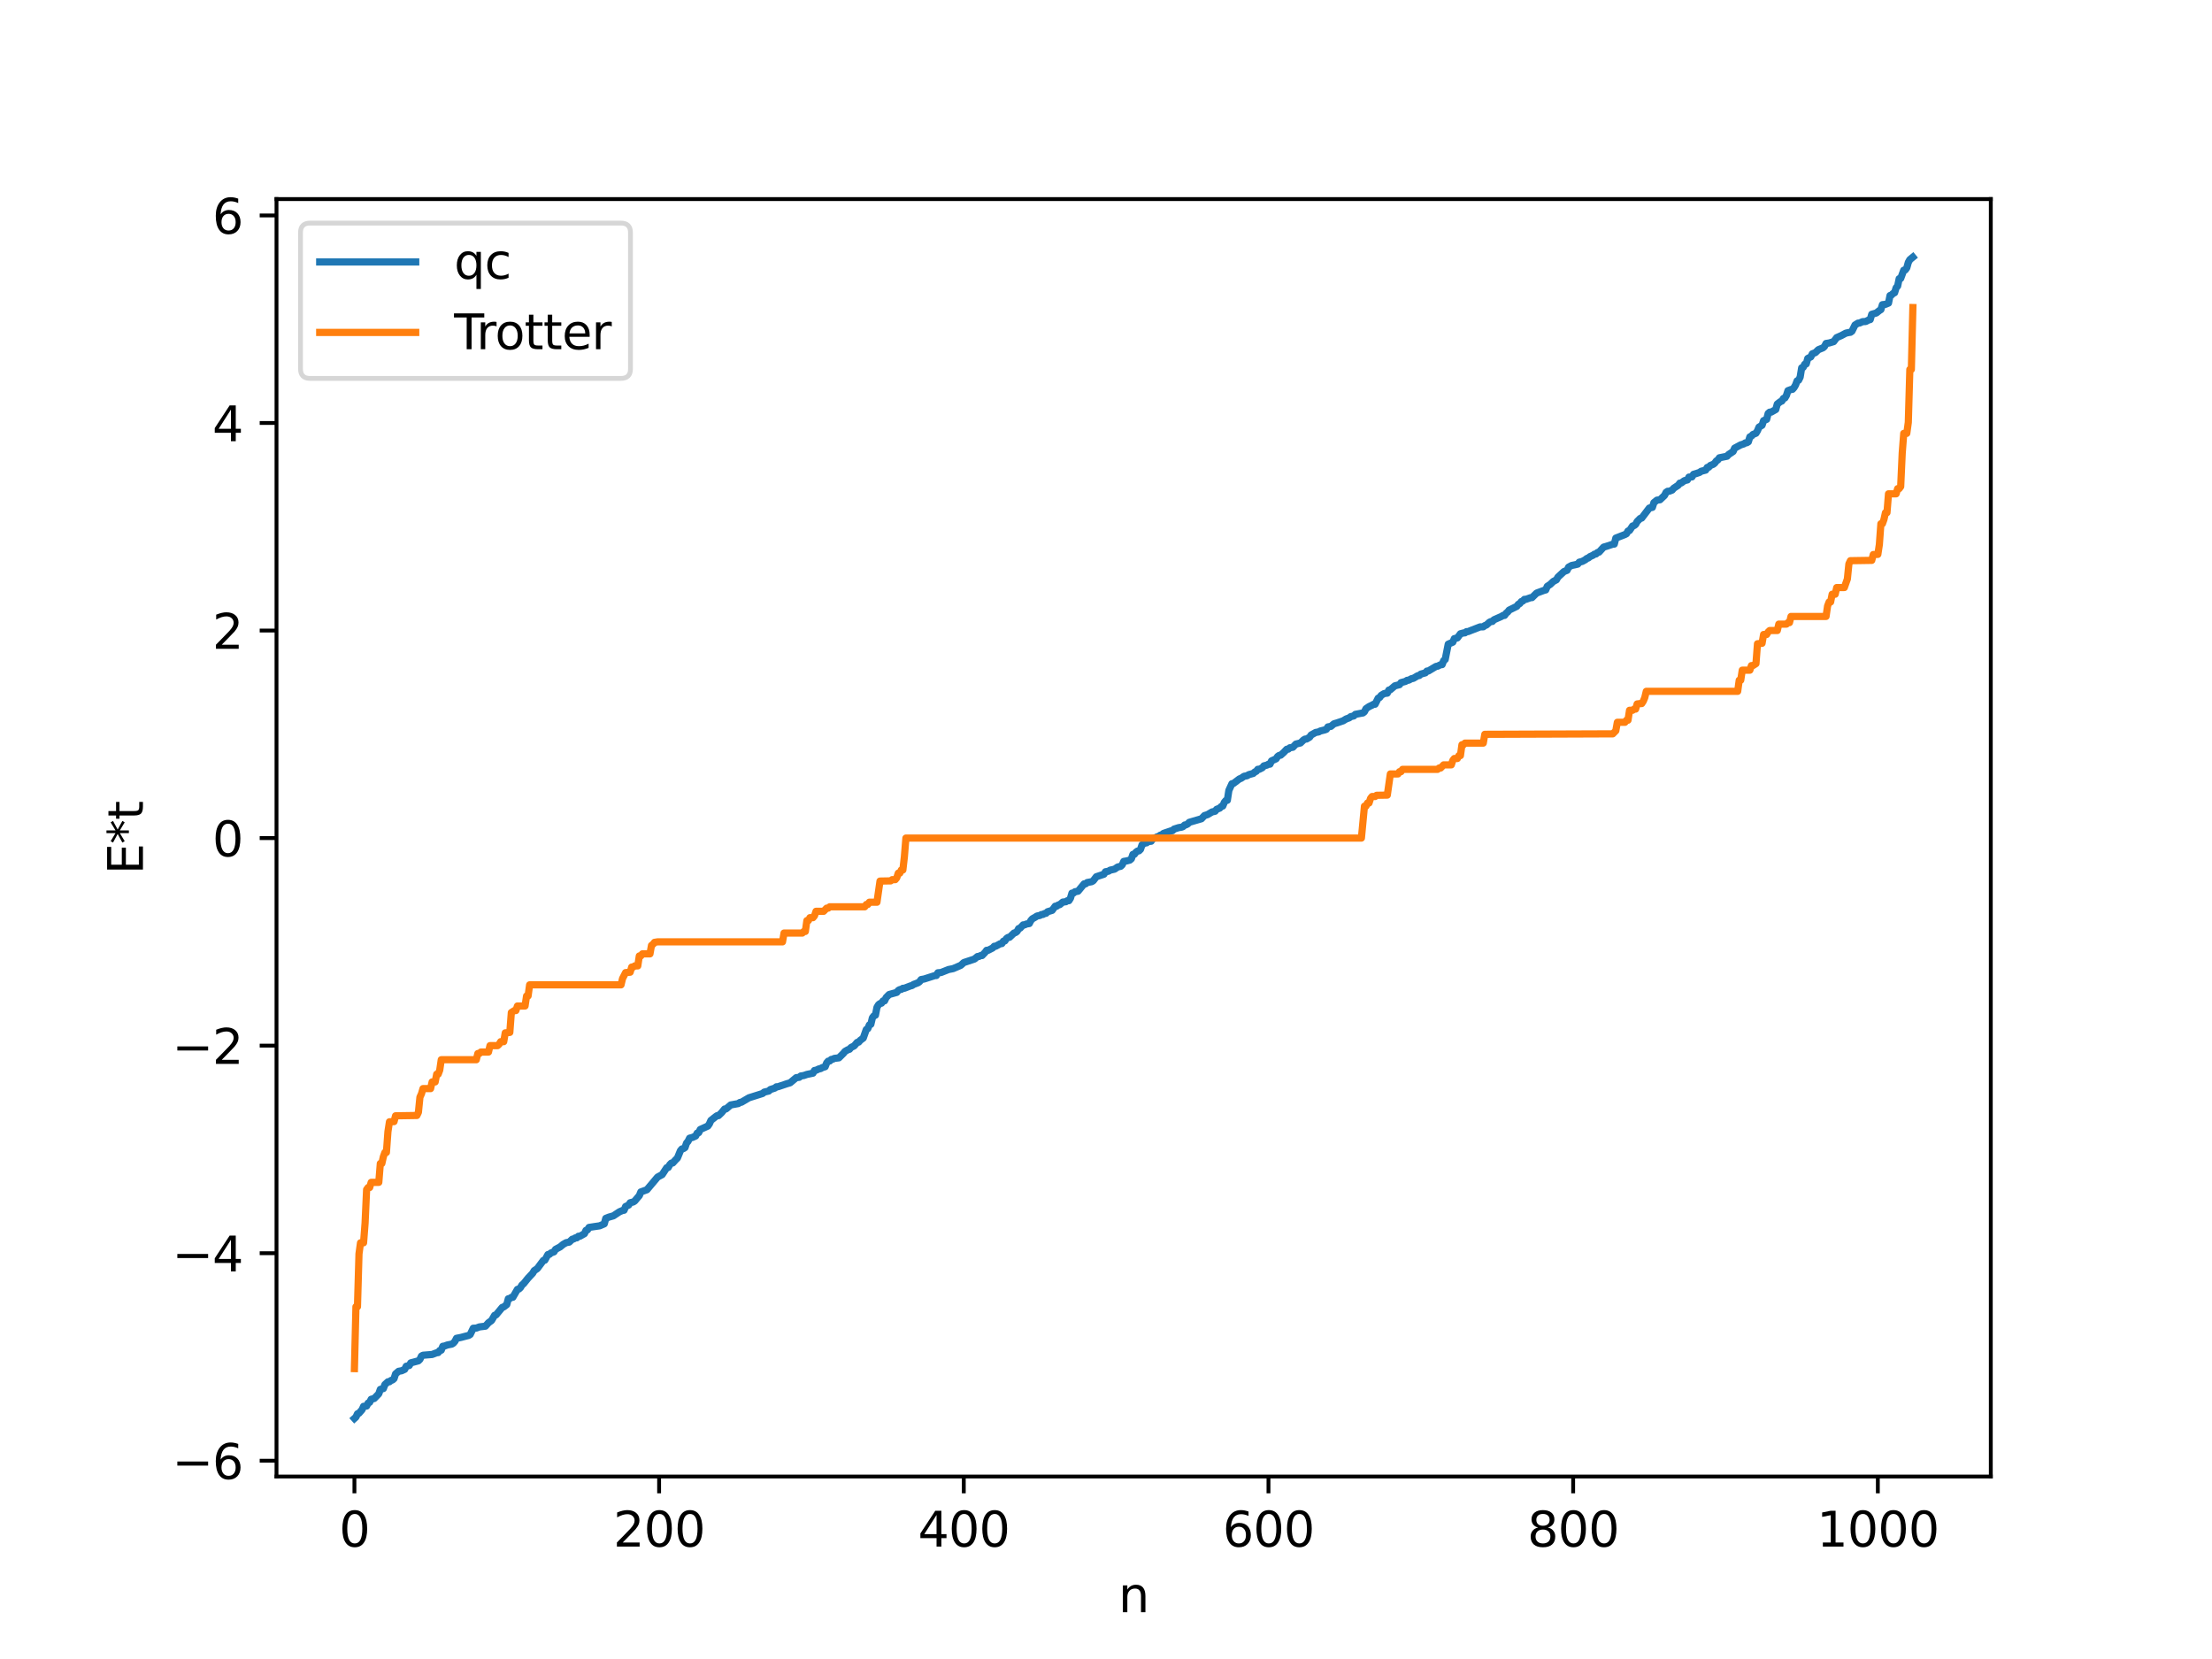 <?xml version="1.0" encoding="utf-8" standalone="no"?>
<!DOCTYPE svg PUBLIC "-//W3C//DTD SVG 1.1//EN"
  "http://www.w3.org/Graphics/SVG/1.1/DTD/svg11.dtd">
<svg xmlns:xlink="http://www.w3.org/1999/xlink" width="460.8pt" height="345.6pt" viewBox="0 0 460.8 345.6" xmlns="http://www.w3.org/2000/svg" version="1.1">
 <defs>
  <style type="text/css">*{stroke-linejoin: round; stroke-linecap: butt}</style>
 </defs>
 <g id="figure_1">
  <g id="patch_1">
   <path d="M 0 345.6 
L 460.8 345.6 
L 460.8 0 
L 0 0 
z
" style="fill: #ffffff"/>
  </g>
  <g id="axes_1">
   <g id="patch_2">
    <path d="M 57.6 307.584 
L 414.72 307.584 
L 414.72 41.472 
L 57.6 41.472 
z
" style="fill: #ffffff"/>
   </g>
   <g id="matplotlib.axis_1">
    <g id="xtick_1">
     <g id="line2d_1">
      <defs>
       <path id="m174ffc96b4" d="M 0 0 
L 0 3.5 
" style="stroke: #000000; stroke-width: 0.8"/>
      </defs>
      <g>
       <use xlink:href="#m174ffc96b4" x="73.833" y="307.584" style="stroke: #000000; stroke-width: 0.8"/>
      </g>
     </g>
     <g id="text_1">
      <!-- 0 -->
      <g transform="translate(70.651 322.182) scale(0.1 -0.1)">
       <defs>
        <path id="DejaVuSans-30" d="M 2034 4250 
Q 1547 4250 1301 3770 
Q 1056 3291 1056 2328 
Q 1056 1369 1301 889 
Q 1547 409 2034 409 
Q 2525 409 2770 889 
Q 3016 1369 3016 2328 
Q 3016 3291 2770 3770 
Q 2525 4250 2034 4250 
z
M 2034 4750 
Q 2819 4750 3233 4129 
Q 3647 3509 3647 2328 
Q 3647 1150 3233 529 
Q 2819 -91 2034 -91 
Q 1250 -91 836 529 
Q 422 1150 422 2328 
Q 422 3509 836 4129 
Q 1250 4750 2034 4750 
z
" transform="scale(0.016)"/>
       </defs>
       <use xlink:href="#DejaVuSans-30"/>
      </g>
     </g>
    </g>
    <g id="xtick_2">
     <g id="line2d_2">
      <g>
       <use xlink:href="#m174ffc96b4" x="137.304" y="307.584" style="stroke: #000000; stroke-width: 0.8"/>
      </g>
     </g>
     <g id="text_2">
      <!-- 200 -->
      <g transform="translate(127.76 322.182) scale(0.1 -0.1)">
       <defs>
        <path id="DejaVuSans-32" d="M 1228 531 
L 3431 531 
L 3431 0 
L 469 0 
L 469 531 
Q 828 903 1448 1529 
Q 2069 2156 2228 2338 
Q 2531 2678 2651 2914 
Q 2772 3150 2772 3378 
Q 2772 3750 2511 3984 
Q 2250 4219 1831 4219 
Q 1534 4219 1204 4116 
Q 875 4013 500 3803 
L 500 4441 
Q 881 4594 1212 4672 
Q 1544 4750 1819 4750 
Q 2544 4750 2975 4387 
Q 3406 4025 3406 3419 
Q 3406 3131 3298 2873 
Q 3191 2616 2906 2266 
Q 2828 2175 2409 1742 
Q 1991 1309 1228 531 
z
" transform="scale(0.016)"/>
       </defs>
       <use xlink:href="#DejaVuSans-32"/>
       <use xlink:href="#DejaVuSans-30" x="63.623"/>
       <use xlink:href="#DejaVuSans-30" x="127.246"/>
      </g>
     </g>
    </g>
    <g id="xtick_3">
     <g id="line2d_3">
      <g>
       <use xlink:href="#m174ffc96b4" x="200.775" y="307.584" style="stroke: #000000; stroke-width: 0.8"/>
      </g>
     </g>
     <g id="text_3">
      <!-- 400 -->
      <g transform="translate(191.231 322.182) scale(0.1 -0.1)">
       <defs>
        <path id="DejaVuSans-34" d="M 2419 4116 
L 825 1625 
L 2419 1625 
L 2419 4116 
z
M 2253 4666 
L 3047 4666 
L 3047 1625 
L 3713 1625 
L 3713 1100 
L 3047 1100 
L 3047 0 
L 2419 0 
L 2419 1100 
L 313 1100 
L 313 1709 
L 2253 4666 
z
" transform="scale(0.016)"/>
       </defs>
       <use xlink:href="#DejaVuSans-34"/>
       <use xlink:href="#DejaVuSans-30" x="63.623"/>
       <use xlink:href="#DejaVuSans-30" x="127.246"/>
      </g>
     </g>
    </g>
    <g id="xtick_4">
     <g id="line2d_4">
      <g>
       <use xlink:href="#m174ffc96b4" x="264.246" y="307.584" style="stroke: #000000; stroke-width: 0.8"/>
      </g>
     </g>
     <g id="text_4">
      <!-- 600 -->
      <g transform="translate(254.702 322.182) scale(0.1 -0.1)">
       <defs>
        <path id="DejaVuSans-36" d="M 2113 2584 
Q 1688 2584 1439 2293 
Q 1191 2003 1191 1497 
Q 1191 994 1439 701 
Q 1688 409 2113 409 
Q 2538 409 2786 701 
Q 3034 994 3034 1497 
Q 3034 2003 2786 2293 
Q 2538 2584 2113 2584 
z
M 3366 4563 
L 3366 3988 
Q 3128 4100 2886 4159 
Q 2644 4219 2406 4219 
Q 1781 4219 1451 3797 
Q 1122 3375 1075 2522 
Q 1259 2794 1537 2939 
Q 1816 3084 2150 3084 
Q 2853 3084 3261 2657 
Q 3669 2231 3669 1497 
Q 3669 778 3244 343 
Q 2819 -91 2113 -91 
Q 1303 -91 875 529 
Q 447 1150 447 2328 
Q 447 3434 972 4092 
Q 1497 4750 2381 4750 
Q 2619 4750 2861 4703 
Q 3103 4656 3366 4563 
z
" transform="scale(0.016)"/>
       </defs>
       <use xlink:href="#DejaVuSans-36"/>
       <use xlink:href="#DejaVuSans-30" x="63.623"/>
       <use xlink:href="#DejaVuSans-30" x="127.246"/>
      </g>
     </g>
    </g>
    <g id="xtick_5">
     <g id="line2d_5">
      <g>
       <use xlink:href="#m174ffc96b4" x="327.717" y="307.584" style="stroke: #000000; stroke-width: 0.8"/>
      </g>
     </g>
     <g id="text_5">
      <!-- 800 -->
      <g transform="translate(318.173 322.182) scale(0.1 -0.1)">
       <defs>
        <path id="DejaVuSans-38" d="M 2034 2216 
Q 1584 2216 1326 1975 
Q 1069 1734 1069 1313 
Q 1069 891 1326 650 
Q 1584 409 2034 409 
Q 2484 409 2743 651 
Q 3003 894 3003 1313 
Q 3003 1734 2745 1975 
Q 2488 2216 2034 2216 
z
M 1403 2484 
Q 997 2584 770 2862 
Q 544 3141 544 3541 
Q 544 4100 942 4425 
Q 1341 4750 2034 4750 
Q 2731 4750 3128 4425 
Q 3525 4100 3525 3541 
Q 3525 3141 3298 2862 
Q 3072 2584 2669 2484 
Q 3125 2378 3379 2068 
Q 3634 1759 3634 1313 
Q 3634 634 3220 271 
Q 2806 -91 2034 -91 
Q 1263 -91 848 271 
Q 434 634 434 1313 
Q 434 1759 690 2068 
Q 947 2378 1403 2484 
z
M 1172 3481 
Q 1172 3119 1398 2916 
Q 1625 2713 2034 2713 
Q 2441 2713 2670 2916 
Q 2900 3119 2900 3481 
Q 2900 3844 2670 4047 
Q 2441 4250 2034 4250 
Q 1625 4250 1398 4047 
Q 1172 3844 1172 3481 
z
" transform="scale(0.016)"/>
       </defs>
       <use xlink:href="#DejaVuSans-38"/>
       <use xlink:href="#DejaVuSans-30" x="63.623"/>
       <use xlink:href="#DejaVuSans-30" x="127.246"/>
      </g>
     </g>
    </g>
    <g id="xtick_6">
     <g id="line2d_6">
      <g>
       <use xlink:href="#m174ffc96b4" x="391.188" y="307.584" style="stroke: #000000; stroke-width: 0.8"/>
      </g>
     </g>
     <g id="text_6">
      <!-- 1000 -->
      <g transform="translate(378.463 322.182) scale(0.1 -0.1)">
       <defs>
        <path id="DejaVuSans-31" d="M 794 531 
L 1825 531 
L 1825 4091 
L 703 3866 
L 703 4441 
L 1819 4666 
L 2450 4666 
L 2450 531 
L 3481 531 
L 3481 0 
L 794 0 
L 794 531 
z
" transform="scale(0.016)"/>
       </defs>
       <use xlink:href="#DejaVuSans-31"/>
       <use xlink:href="#DejaVuSans-30" x="63.623"/>
       <use xlink:href="#DejaVuSans-30" x="127.246"/>
       <use xlink:href="#DejaVuSans-30" x="190.869"/>
      </g>
     </g>
    </g>
    <g id="text_7">
     <!-- n -->
     <g transform="translate(232.991 335.861) scale(0.1 -0.1)">
      <defs>
       <path id="DejaVuSans-6e" d="M 3513 2113 
L 3513 0 
L 2938 0 
L 2938 2094 
Q 2938 2591 2744 2837 
Q 2550 3084 2163 3084 
Q 1697 3084 1428 2787 
Q 1159 2491 1159 1978 
L 1159 0 
L 581 0 
L 581 3500 
L 1159 3500 
L 1159 2956 
Q 1366 3272 1645 3428 
Q 1925 3584 2291 3584 
Q 2894 3584 3203 3211 
Q 3513 2838 3513 2113 
z
" transform="scale(0.016)"/>
      </defs>
      <use xlink:href="#DejaVuSans-6e"/>
     </g>
    </g>
   </g>
   <g id="matplotlib.axis_2">
    <g id="ytick_1">
     <g id="line2d_7">
      <defs>
       <path id="m7881084bd6" d="M 0 0 
L -3.5 0 
" style="stroke: #000000; stroke-width: 0.8"/>
      </defs>
      <g>
       <use xlink:href="#m7881084bd6" x="57.6" y="304.296" style="stroke: #000000; stroke-width: 0.8"/>
      </g>
     </g>
     <g id="text_8">
      <!-- −6 -->
      <g transform="translate(35.858 308.095) scale(0.1 -0.1)">
       <defs>
        <path id="DejaVuSans-2212" d="M 678 2272 
L 4684 2272 
L 4684 1741 
L 678 1741 
L 678 2272 
z
" transform="scale(0.016)"/>
       </defs>
       <use xlink:href="#DejaVuSans-2212"/>
       <use xlink:href="#DejaVuSans-36" x="83.789"/>
      </g>
     </g>
    </g>
    <g id="ytick_2">
     <g id="line2d_8">
      <g>
       <use xlink:href="#m7881084bd6" x="57.6" y="261.06" style="stroke: #000000; stroke-width: 0.8"/>
      </g>
     </g>
     <g id="text_9">
      <!-- −4 -->
      <g transform="translate(35.858 264.859) scale(0.1 -0.1)">
       <use xlink:href="#DejaVuSans-2212"/>
       <use xlink:href="#DejaVuSans-34" x="83.789"/>
      </g>
     </g>
    </g>
    <g id="ytick_3">
     <g id="line2d_9">
      <g>
       <use xlink:href="#m7881084bd6" x="57.6" y="217.824" style="stroke: #000000; stroke-width: 0.8"/>
      </g>
     </g>
     <g id="text_10">
      <!-- −2 -->
      <g transform="translate(35.858 221.623) scale(0.1 -0.1)">
       <use xlink:href="#DejaVuSans-2212"/>
       <use xlink:href="#DejaVuSans-32" x="83.789"/>
      </g>
     </g>
    </g>
    <g id="ytick_4">
     <g id="line2d_10">
      <g>
       <use xlink:href="#m7881084bd6" x="57.6" y="174.588" style="stroke: #000000; stroke-width: 0.8"/>
      </g>
     </g>
     <g id="text_11">
      <!-- 0 -->
      <g transform="translate(44.237 178.387) scale(0.1 -0.1)">
       <use xlink:href="#DejaVuSans-30"/>
      </g>
     </g>
    </g>
    <g id="ytick_5">
     <g id="line2d_11">
      <g>
       <use xlink:href="#m7881084bd6" x="57.6" y="131.352" style="stroke: #000000; stroke-width: 0.8"/>
      </g>
     </g>
     <g id="text_12">
      <!-- 2 -->
      <g transform="translate(44.237 135.152) scale(0.1 -0.1)">
       <use xlink:href="#DejaVuSans-32"/>
      </g>
     </g>
    </g>
    <g id="ytick_6">
     <g id="line2d_12">
      <g>
       <use xlink:href="#m7881084bd6" x="57.6" y="88.116" style="stroke: #000000; stroke-width: 0.8"/>
      </g>
     </g>
     <g id="text_13">
      <!-- 4 -->
      <g transform="translate(44.237 91.916) scale(0.1 -0.1)">
       <use xlink:href="#DejaVuSans-34"/>
      </g>
     </g>
    </g>
    <g id="ytick_7">
     <g id="line2d_13">
      <g>
       <use xlink:href="#m7881084bd6" x="57.6" y="44.88" style="stroke: #000000; stroke-width: 0.8"/>
      </g>
     </g>
     <g id="text_14">
      <!-- 6 -->
      <g transform="translate(44.237 48.68) scale(0.1 -0.1)">
       <use xlink:href="#DejaVuSans-36"/>
      </g>
     </g>
    </g>
    <g id="text_15">
     <!-- E*t -->
     <g transform="translate(29.778 182.148) rotate(-90) scale(0.1 -0.1)">
      <defs>
       <path id="DejaVuSans-45" d="M 628 4666 
L 3578 4666 
L 3578 4134 
L 1259 4134 
L 1259 2753 
L 3481 2753 
L 3481 2222 
L 1259 2222 
L 1259 531 
L 3634 531 
L 3634 0 
L 628 0 
L 628 4666 
z
" transform="scale(0.016)"/>
       <path id="DejaVuSans-2a" d="M 3009 3897 
L 1888 3291 
L 3009 2681 
L 2828 2375 
L 1778 3009 
L 1778 1831 
L 1422 1831 
L 1422 3009 
L 372 2375 
L 191 2681 
L 1313 3291 
L 191 3897 
L 372 4206 
L 1422 3572 
L 1422 4750 
L 1778 4750 
L 1778 3572 
L 2828 4206 
L 3009 3897 
z
" transform="scale(0.016)"/>
       <path id="DejaVuSans-74" d="M 1172 4494 
L 1172 3500 
L 2356 3500 
L 2356 3053 
L 1172 3053 
L 1172 1153 
Q 1172 725 1289 603 
Q 1406 481 1766 481 
L 2356 481 
L 2356 0 
L 1766 0 
Q 1100 0 847 248 
Q 594 497 594 1153 
L 594 3053 
L 172 3053 
L 172 3500 
L 594 3500 
L 594 4494 
L 1172 4494 
z
" transform="scale(0.016)"/>
      </defs>
      <use xlink:href="#DejaVuSans-45"/>
      <use xlink:href="#DejaVuSans-2a" x="63.184"/>
      <use xlink:href="#DejaVuSans-74" x="113.184"/>
     </g>
    </g>
   </g>
   <g id="line2d_14">
    <path d="M 73.833 295.488 
L 74.15 295.202 
L 74.467 294.521 
L 74.785 294.399 
L 75.42 293.668 
L 75.737 292.966 
L 76.372 292.903 
L 76.689 292.287 
L 77.006 292.124 
L 77.324 291.493 
L 77.958 291.331 
L 78.91 290.345 
L 79.228 289.431 
L 79.862 289.263 
L 80.18 288.432 
L 80.815 287.853 
L 81.132 287.844 
L 81.449 287.578 
L 81.767 287.472 
L 82.084 287.19 
L 82.401 286.208 
L 83.036 285.668 
L 83.671 285.553 
L 84.305 285.26 
L 84.623 284.613 
L 85.258 284.459 
L 85.575 283.91 
L 87.162 283.486 
L 87.479 283.178 
L 87.796 282.499 
L 88.114 282.32 
L 90.018 282.164 
L 90.97 281.802 
L 91.287 281.768 
L 91.605 281.339 
L 91.922 281.268 
L 92.239 280.454 
L 92.557 280.417 
L 93.191 280.186 
L 94.143 279.995 
L 94.461 279.783 
L 94.778 279.413 
L 95.096 278.794 
L 96.048 278.607 
L 97 278.351 
L 97.634 278.193 
L 97.952 277.993 
L 98.586 276.694 
L 99.221 276.669 
L 99.856 276.423 
L 101.125 276.264 
L 101.76 275.551 
L 102.395 275.095 
L 103.029 274.007 
L 103.347 273.907 
L 104.616 272.365 
L 104.934 272.256 
L 105.568 271.768 
L 105.886 270.559 
L 106.203 270.502 
L 106.52 270.273 
L 106.838 270.247 
L 107.79 268.596 
L 108.107 268.518 
L 108.424 268.224 
L 108.742 267.679 
L 109.059 267.432 
L 110.011 266.253 
L 110.963 265.24 
L 111.281 264.701 
L 111.915 264.281 
L 113.185 262.582 
L 113.502 262.519 
L 114.137 261.348 
L 114.454 261.302 
L 114.772 261.011 
L 115.406 260.784 
L 115.724 260.264 
L 116.676 259.756 
L 117.31 259.23 
L 117.945 258.871 
L 118.58 258.756 
L 119.215 258.15 
L 119.532 258.089 
L 119.849 257.872 
L 120.167 257.862 
L 120.484 257.535 
L 120.801 257.532 
L 121.753 256.994 
L 122.071 256.307 
L 122.388 256.206 
L 122.705 255.696 
L 123.658 255.547 
L 124.927 255.361 
L 125.879 254.951 
L 126.196 253.806 
L 126.831 253.553 
L 127.783 253.279 
L 128.418 252.853 
L 129.053 252.435 
L 129.687 252.165 
L 130.005 252.117 
L 130.322 251.334 
L 130.957 251.039 
L 131.274 250.553 
L 131.909 250.399 
L 132.226 250.193 
L 132.861 249.438 
L 133.178 249.078 
L 133.496 248.303 
L 134.765 247.847 
L 136.986 245.209 
L 137.939 244.696 
L 138.891 243.253 
L 139.208 243.205 
L 139.525 242.629 
L 139.843 242.307 
L 140.16 242.259 
L 140.795 241.552 
L 141.112 241.255 
L 141.747 239.706 
L 142.064 239.343 
L 142.381 239.273 
L 142.699 239.06 
L 143.016 238.126 
L 143.334 237.756 
L 143.651 237.106 
L 144.286 236.937 
L 144.92 236.645 
L 145.238 236.045 
L 145.555 235.953 
L 145.872 235.294 
L 147.459 234.577 
L 147.777 234.123 
L 148.094 233.406 
L 149.046 232.649 
L 149.363 232.425 
L 149.681 232.403 
L 150.315 231.796 
L 150.95 231.027 
L 151.267 230.996 
L 152.22 230.183 
L 153.806 229.894 
L 154.124 229.663 
L 154.441 229.621 
L 156.028 228.688 
L 158.884 227.788 
L 159.201 227.504 
L 160.153 227.282 
L 160.471 226.971 
L 161.423 226.665 
L 161.74 226.399 
L 162.058 226.39 
L 163.962 225.748 
L 164.596 225.567 
L 165.866 224.5 
L 166.5 224.422 
L 166.818 224.147 
L 167.453 224.048 
L 168.087 223.827 
L 169.357 223.561 
L 169.674 223 
L 169.991 222.958 
L 170.626 222.659 
L 170.943 222.62 
L 171.261 222.418 
L 171.896 222.218 
L 172.213 221.415 
L 172.53 221.059 
L 172.848 221.024 
L 173.165 220.703 
L 173.482 220.652 
L 173.8 220.485 
L 174.752 220.369 
L 175.704 219.43 
L 176.021 219.028 
L 176.656 218.668 
L 176.973 218.58 
L 177.291 218.195 
L 177.925 217.895 
L 178.56 217.153 
L 178.877 217.095 
L 179.195 216.722 
L 179.829 216.254 
L 180.464 214.468 
L 180.781 214.286 
L 181.099 213.514 
L 181.416 213.376 
L 181.734 212.024 
L 182.051 211.622 
L 182.368 211.484 
L 182.686 209.846 
L 183.003 209.318 
L 183.32 209.062 
L 183.638 208.977 
L 183.955 208.509 
L 184.272 208.499 
L 184.59 207.812 
L 185.224 207.176 
L 186.811 206.734 
L 187.129 206.327 
L 187.446 206.149 
L 187.763 206.102 
L 188.081 205.881 
L 188.398 205.872 
L 189.667 205.382 
L 189.985 205.306 
L 190.302 205.085 
L 191.254 204.721 
L 191.572 204.488 
L 191.889 204.058 
L 192.524 203.943 
L 194.745 203.231 
L 195.062 203.215 
L 195.38 202.648 
L 196.015 202.601 
L 197.601 201.97 
L 198.553 201.781 
L 200.14 201.1 
L 200.775 200.521 
L 202.996 199.787 
L 203.631 199.261 
L 203.948 199.244 
L 204.266 199.067 
L 204.583 199.054 
L 205.218 198.394 
L 205.535 197.963 
L 205.853 197.962 
L 206.805 197.473 
L 207.122 197.124 
L 207.439 197.109 
L 208.074 196.762 
L 208.391 196.584 
L 208.709 196.561 
L 209.026 196.068 
L 209.343 196.002 
L 209.661 195.521 
L 209.978 195.291 
L 210.296 195.26 
L 211.248 194.359 
L 211.565 194.268 
L 211.882 194.029 
L 212.2 193.439 
L 212.517 193.343 
L 213.152 192.664 
L 213.469 192.661 
L 213.786 192.497 
L 214.421 192.392 
L 214.739 191.771 
L 215.056 191.408 
L 215.691 191.052 
L 216.008 190.83 
L 216.643 190.702 
L 216.96 190.51 
L 217.277 190.494 
L 217.595 190.301 
L 217.912 190.256 
L 218.229 189.932 
L 219.181 189.642 
L 219.816 188.778 
L 220.134 188.768 
L 220.451 188.524 
L 220.768 188.451 
L 221.403 187.92 
L 222.038 187.847 
L 222.355 187.632 
L 222.672 187.627 
L 222.99 187.124 
L 223.307 186.053 
L 223.624 186.046 
L 223.942 185.764 
L 224.577 185.656 
L 225.846 184.121 
L 226.163 184.115 
L 226.481 183.847 
L 227.433 183.669 
L 227.75 183.465 
L 228.385 182.639 
L 229.972 182.115 
L 230.289 181.603 
L 230.924 181.494 
L 231.241 181.274 
L 232.193 181.059 
L 232.828 180.615 
L 233.462 180.461 
L 233.78 180.163 
L 234.097 179.446 
L 234.732 179.339 
L 235.367 179.173 
L 235.684 178.898 
L 236.001 177.988 
L 236.319 177.96 
L 236.636 177.533 
L 236.953 177.3 
L 237.271 177.246 
L 237.588 176.936 
L 237.905 175.994 
L 238.54 175.609 
L 238.858 175.577 
L 239.175 175.312 
L 239.81 175.244 
L 240.127 174.693 
L 240.444 174.642 
L 241.079 174.307 
L 241.396 174.244 
L 241.714 173.978 
L 242.031 173.919 
L 242.348 173.623 
L 243.935 173.084 
L 244.253 173.041 
L 244.57 172.718 
L 245.522 172.416 
L 246.157 172.312 
L 246.474 172.183 
L 246.791 171.865 
L 247.109 171.811 
L 247.426 171.632 
L 247.743 171.304 
L 248.378 171.119 
L 250.282 170.563 
L 250.917 169.897 
L 251.552 169.701 
L 252.504 169.138 
L 253.139 168.991 
L 253.456 168.588 
L 254.091 168.352 
L 254.408 168.005 
L 254.725 167.92 
L 255.043 167.153 
L 255.36 166.772 
L 255.677 166.716 
L 255.995 164.655 
L 256.629 163.267 
L 256.947 163.208 
L 258.216 162.25 
L 258.534 162.145 
L 259.168 161.709 
L 259.803 161.6 
L 260.12 161.382 
L 261.072 161.12 
L 261.39 160.819 
L 261.707 160.676 
L 262.024 160.261 
L 262.342 160.253 
L 262.977 159.929 
L 263.294 159.539 
L 263.929 159.385 
L 264.246 159.192 
L 264.563 159.187 
L 264.881 158.506 
L 265.833 158.077 
L 266.15 157.593 
L 266.467 157.368 
L 266.785 157.316 
L 267.42 156.753 
L 268.054 156.083 
L 268.372 156.063 
L 268.689 155.777 
L 269.324 155.67 
L 269.958 155.004 
L 270.91 154.771 
L 271.545 154.157 
L 271.862 153.967 
L 272.18 153.95 
L 272.815 153.576 
L 273.132 153.114 
L 274.084 152.582 
L 274.719 152.47 
L 275.036 152.283 
L 275.988 152.049 
L 276.305 151.926 
L 276.623 151.432 
L 277.258 151.312 
L 277.892 150.776 
L 278.527 150.591 
L 279.796 150.16 
L 280.431 149.77 
L 281.066 149.544 
L 281.383 149.287 
L 282.018 149.141 
L 282.335 148.816 
L 283.605 148.573 
L 283.922 148.522 
L 284.239 148.273 
L 284.557 147.635 
L 285.191 147.202 
L 285.826 146.899 
L 286.143 146.717 
L 286.461 146.702 
L 287.096 145.441 
L 287.413 145.295 
L 287.73 144.851 
L 288.365 144.47 
L 289 144.395 
L 289.317 143.757 
L 289.634 143.679 
L 290.586 142.867 
L 291.539 142.633 
L 291.856 142.201 
L 292.808 141.943 
L 293.125 141.723 
L 293.443 141.705 
L 294.077 141.36 
L 294.395 141.328 
L 295.347 140.761 
L 295.664 140.72 
L 295.981 140.432 
L 296.934 140.167 
L 297.251 139.796 
L 297.568 139.772 
L 299.155 138.823 
L 299.472 138.785 
L 300.107 138.467 
L 300.424 138.447 
L 300.742 137.621 
L 301.059 137.381 
L 301.694 134.191 
L 302.646 133.775 
L 302.963 133.032 
L 303.598 132.89 
L 304.233 132.024 
L 304.867 131.855 
L 305.185 131.83 
L 305.502 131.579 
L 305.82 131.576 
L 306.454 131.321 
L 308.358 130.585 
L 308.993 130.577 
L 309.31 130.316 
L 309.628 130.217 
L 310.262 129.641 
L 310.58 129.476 
L 310.897 129.458 
L 311.215 129.11 
L 312.801 128.406 
L 313.119 128.202 
L 313.436 128.199 
L 313.753 127.745 
L 314.071 127.498 
L 314.388 127.094 
L 315.975 126.314 
L 316.292 125.886 
L 316.61 125.726 
L 316.927 125.315 
L 317.244 125.198 
L 317.562 124.853 
L 317.879 124.852 
L 318.831 124.51 
L 319.148 124.491 
L 320.1 123.554 
L 321.687 122.966 
L 322.005 122.893 
L 322.322 122.148 
L 322.957 121.723 
L 323.591 121.119 
L 324.226 120.788 
L 324.543 120.228 
L 325.813 119.056 
L 326.448 118.814 
L 326.765 118.147 
L 327.4 117.799 
L 328.034 117.671 
L 328.669 117.52 
L 328.986 117.113 
L 329.621 116.949 
L 330.256 116.603 
L 330.573 116.333 
L 330.891 116.235 
L 331.208 115.961 
L 331.843 115.677 
L 332.16 115.444 
L 332.477 115.401 
L 332.795 115.096 
L 333.112 115.018 
L 334.064 113.973 
L 334.699 113.791 
L 335.968 113.364 
L 336.286 113.344 
L 336.603 112.099 
L 338.507 111.354 
L 338.824 111.182 
L 339.142 110.619 
L 339.459 110.517 
L 340.094 109.572 
L 340.411 109.492 
L 340.729 109.244 
L 341.046 108.642 
L 341.681 108.006 
L 341.998 107.922 
L 342.95 106.668 
L 343.585 105.831 
L 344.22 105.697 
L 344.537 104.705 
L 345.172 104.194 
L 345.806 104.109 
L 346.758 103.198 
L 347.076 102.565 
L 347.393 102.343 
L 347.71 102.34 
L 348.345 102.092 
L 348.662 101.71 
L 349.615 101.08 
L 349.932 100.643 
L 350.249 100.604 
L 350.884 100.132 
L 351.519 99.98 
L 351.836 99.385 
L 352.471 99.348 
L 352.788 98.811 
L 353.423 98.626 
L 354.058 98.408 
L 354.375 98.174 
L 355.327 97.93 
L 355.644 97.377 
L 355.962 97.331 
L 356.279 96.976 
L 356.914 96.713 
L 357.231 96.452 
L 357.548 96.013 
L 357.866 95.814 
L 358.183 95.364 
L 359.77 95.043 
L 360.087 94.693 
L 361.039 94.057 
L 361.357 93.353 
L 362.626 92.676 
L 363.261 92.476 
L 363.578 92.263 
L 363.896 92.231 
L 364.213 92.04 
L 364.53 91.006 
L 364.848 90.864 
L 365.165 90.51 
L 365.8 90.251 
L 366.117 89.725 
L 366.434 88.97 
L 367.069 88.593 
L 367.386 87.626 
L 368.021 87.358 
L 368.339 86.13 
L 368.656 85.859 
L 368.973 85.85 
L 369.925 85.31 
L 370.243 84.169 
L 370.877 83.675 
L 371.195 83.548 
L 371.512 83.003 
L 371.829 82.907 
L 372.147 82.372 
L 372.464 81.382 
L 373.099 81.145 
L 373.416 81.099 
L 373.734 80.737 
L 374.051 80.197 
L 374.368 79.336 
L 374.686 79.206 
L 375.003 78.562 
L 375.32 76.626 
L 375.638 76.519 
L 375.955 75.879 
L 376.272 75.809 
L 376.59 74.666 
L 377.224 74.344 
L 377.542 73.704 
L 378.177 73.457 
L 378.811 72.841 
L 379.763 72.457 
L 380.081 72.17 
L 380.398 71.551 
L 381.033 71.455 
L 381.985 71.168 
L 382.62 70.329 
L 383.572 69.911 
L 384.524 69.4 
L 385.158 69.26 
L 385.476 69.223 
L 385.793 68.999 
L 386.428 67.705 
L 387.062 67.314 
L 387.38 67.294 
L 388.015 67.005 
L 388.649 66.977 
L 389.284 66.654 
L 389.601 66.575 
L 389.919 65.473 
L 390.871 65.201 
L 391.505 64.693 
L 391.823 64.496 
L 392.14 63.472 
L 392.775 63.401 
L 393.41 63.138 
L 393.727 61.563 
L 394.044 61.454 
L 394.362 61.128 
L 394.679 60.987 
L 394.996 59.941 
L 395.314 59.587 
L 395.631 58.057 
L 395.948 58.011 
L 396.583 56.289 
L 396.9 56.233 
L 397.218 55.796 
L 397.535 54.658 
L 397.853 54.088 
L 398.487 53.568 
L 398.487 53.568 
" clip-path="url(#p0c1f147456)" style="fill: none; stroke: #1f77b4; stroke-width: 1.5; stroke-linecap: square"/>
   </g>
   <g id="line2d_15">
    <path d="M 73.833 285.108 
L 74.15 272.212 
L 74.467 272.212 
L 74.785 261.188 
L 75.102 258.898 
L 75.737 258.898 
L 76.054 254.773 
L 76.372 247.81 
L 76.689 247.383 
L 77.006 247.383 
L 77.324 246.306 
L 78.91 246.306 
L 79.228 242.377 
L 79.545 242.377 
L 79.862 240.955 
L 80.18 240.077 
L 80.497 240.077 
L 80.815 235.733 
L 81.132 233.688 
L 82.084 233.653 
L 82.401 232.443 
L 86.844 232.374 
L 87.162 231.712 
L 87.479 228.564 
L 87.796 227.868 
L 88.114 226.779 
L 89.7 226.779 
L 90.018 225.386 
L 90.653 225.386 
L 90.97 223.769 
L 91.287 223.769 
L 91.605 222.926 
L 91.922 220.759 
L 99.221 220.759 
L 99.539 219.468 
L 99.856 219.468 
L 100.173 219.163 
L 101.76 219.163 
L 102.077 217.824 
L 103.664 217.824 
L 103.981 217.522 
L 104.299 217 
L 104.934 217 
L 105.251 215.165 
L 106.203 215.072 
L 106.52 210.93 
L 107.155 210.521 
L 107.472 210.521 
L 107.79 209.567 
L 109.377 209.567 
L 109.694 207.473 
L 110.011 207.473 
L 110.329 205.161 
L 129.37 205.161 
L 129.687 203.846 
L 130.322 202.61 
L 131.274 202.532 
L 131.591 201.457 
L 131.909 201.457 
L 132.226 201.211 
L 132.861 201.211 
L 133.178 199.141 
L 133.496 199.141 
L 133.813 198.708 
L 135.4 198.708 
L 135.717 196.943 
L 136.034 196.705 
L 136.352 196.307 
L 136.986 196.206 
L 163.01 196.206 
L 163.327 194.374 
L 167.135 194.374 
L 167.453 194.04 
L 167.77 194.04 
L 168.087 191.773 
L 168.405 191.773 
L 168.722 191.168 
L 169.357 191.168 
L 169.674 190.777 
L 169.991 189.842 
L 171.578 189.842 
L 172.213 189.182 
L 172.53 189.182 
L 172.848 188.903 
L 180.147 188.903 
L 180.464 188.421 
L 180.781 188.421 
L 181.099 187.949 
L 182.686 187.949 
L 183.32 183.543 
L 185.542 183.503 
L 185.859 183.247 
L 186.494 183.247 
L 186.811 182.861 
L 187.129 181.892 
L 187.446 181.892 
L 187.763 181.235 
L 188.081 181.235 
L 188.398 178.496 
L 188.715 174.588 
L 283.605 174.588 
L 284.239 167.941 
L 284.557 167.941 
L 284.874 167.285 
L 285.191 167.285 
L 285.509 166.316 
L 285.826 165.929 
L 286.461 165.929 
L 286.778 165.673 
L 289 165.634 
L 289.634 161.228 
L 291.221 161.228 
L 291.539 160.755 
L 291.856 160.755 
L 292.173 160.274 
L 299.472 160.274 
L 299.79 159.994 
L 300.107 159.994 
L 300.742 159.335 
L 302.329 159.335 
L 302.646 158.399 
L 302.963 158.009 
L 303.598 158.009 
L 303.915 157.404 
L 304.233 157.404 
L 304.55 155.137 
L 304.867 155.137 
L 305.185 154.802 
L 308.993 154.802 
L 309.31 152.97 
L 335.968 152.87 
L 336.603 152.233 
L 336.92 150.468 
L 338.507 150.468 
L 338.824 150.035 
L 339.142 150.035 
L 339.459 147.966 
L 340.094 147.966 
L 340.411 147.72 
L 340.729 147.72 
L 341.046 146.645 
L 341.681 146.566 
L 341.998 146.566 
L 342.315 146.088 
L 342.633 145.33 
L 342.95 144.016 
L 361.991 144.016 
L 362.309 141.703 
L 362.626 141.703 
L 362.943 139.61 
L 364.53 139.61 
L 364.848 138.656 
L 365.165 138.656 
L 365.8 138.247 
L 366.117 134.104 
L 367.069 134.012 
L 367.386 132.176 
L 368.021 132.176 
L 368.339 131.654 
L 368.656 131.352 
L 370.243 131.352 
L 370.56 130.014 
L 372.147 130.014 
L 372.464 129.708 
L 372.781 129.708 
L 373.099 128.417 
L 380.398 128.417 
L 380.715 126.25 
L 381.033 125.408 
L 381.35 125.408 
L 381.667 123.79 
L 382.302 123.79 
L 382.62 122.398 
L 384.206 122.398 
L 384.841 120.612 
L 385.158 117.465 
L 385.476 116.802 
L 389.919 116.733 
L 390.236 115.523 
L 391.188 115.488 
L 391.505 113.444 
L 391.823 109.1 
L 392.14 109.1 
L 392.458 108.221 
L 392.775 106.799 
L 393.092 106.799 
L 393.41 102.871 
L 394.996 102.871 
L 395.314 101.793 
L 395.631 101.793 
L 395.948 101.366 
L 396.266 94.403 
L 396.583 90.279 
L 397.218 90.279 
L 397.535 87.989 
L 397.853 76.965 
L 398.17 76.965 
L 398.487 64.068 
L 398.487 64.068 
" clip-path="url(#p0c1f147456)" style="fill: none; stroke: #ff7f0e; stroke-width: 1.5; stroke-linecap: square"/>
   </g>
   <g id="patch_3">
    <path d="M 57.6 307.584 
L 57.6 41.472 
" style="fill: none; stroke: #000000; stroke-width: 0.8; stroke-linejoin: miter; stroke-linecap: square"/>
   </g>
   <g id="patch_4">
    <path d="M 414.72 307.584 
L 414.72 41.472 
" style="fill: none; stroke: #000000; stroke-width: 0.8; stroke-linejoin: miter; stroke-linecap: square"/>
   </g>
   <g id="patch_5">
    <path d="M 57.6 307.584 
L 414.72 307.584 
" style="fill: none; stroke: #000000; stroke-width: 0.8; stroke-linejoin: miter; stroke-linecap: square"/>
   </g>
   <g id="patch_6">
    <path d="M 57.6 41.472 
L 414.72 41.472 
" style="fill: none; stroke: #000000; stroke-width: 0.8; stroke-linejoin: miter; stroke-linecap: square"/>
   </g>
   <g id="legend_1">
    <g id="patch_7">
     <path d="M 64.6 78.828 
L 129.342 78.828 
Q 131.342 78.828 131.342 76.828 
L 131.342 48.472 
Q 131.342 46.472 129.342 46.472 
L 64.6 46.472 
Q 62.6 46.472 62.6 48.472 
L 62.6 76.828 
Q 62.6 78.828 64.6 78.828 
z
" style="fill: #ffffff; opacity: 0.8; stroke: #cccccc; stroke-linejoin: miter"/>
    </g>
    <g id="line2d_16">
     <path d="M 66.6 54.57 
L 76.6 54.57 
L 86.6 54.57 
" style="fill: none; stroke: #1f77b4; stroke-width: 1.5; stroke-linecap: square"/>
    </g>
    <g id="text_16">
     <!-- qc -->
     <g transform="translate(94.6 58.07) scale(0.1 -0.1)">
      <defs>
       <path id="DejaVuSans-71" d="M 947 1747 
Q 947 1113 1208 752 
Q 1469 391 1925 391 
Q 2381 391 2643 752 
Q 2906 1113 2906 1747 
Q 2906 2381 2643 2742 
Q 2381 3103 1925 3103 
Q 1469 3103 1208 2742 
Q 947 2381 947 1747 
z
M 2906 525 
Q 2725 213 2448 61 
Q 2172 -91 1784 -91 
Q 1150 -91 751 415 
Q 353 922 353 1747 
Q 353 2572 751 3078 
Q 1150 3584 1784 3584 
Q 2172 3584 2448 3432 
Q 2725 3281 2906 2969 
L 2906 3500 
L 3481 3500 
L 3481 -1331 
L 2906 -1331 
L 2906 525 
z
" transform="scale(0.016)"/>
       <path id="DejaVuSans-63" d="M 3122 3366 
L 3122 2828 
Q 2878 2963 2633 3030 
Q 2388 3097 2138 3097 
Q 1578 3097 1268 2742 
Q 959 2388 959 1747 
Q 959 1106 1268 751 
Q 1578 397 2138 397 
Q 2388 397 2633 464 
Q 2878 531 3122 666 
L 3122 134 
Q 2881 22 2623 -34 
Q 2366 -91 2075 -91 
Q 1284 -91 818 406 
Q 353 903 353 1747 
Q 353 2603 823 3093 
Q 1294 3584 2113 3584 
Q 2378 3584 2631 3529 
Q 2884 3475 3122 3366 
z
" transform="scale(0.016)"/>
      </defs>
      <use xlink:href="#DejaVuSans-71"/>
      <use xlink:href="#DejaVuSans-63" x="63.477"/>
     </g>
    </g>
    <g id="line2d_17">
     <path d="M 66.6 69.249 
L 76.6 69.249 
L 86.6 69.249 
" style="fill: none; stroke: #ff7f0e; stroke-width: 1.5; stroke-linecap: square"/>
    </g>
    <g id="text_17">
     <!-- Trotter -->
     <g transform="translate(94.6 72.749) scale(0.1 -0.1)">
      <defs>
       <path id="DejaVuSans-54" d="M -19 4666 
L 3928 4666 
L 3928 4134 
L 2272 4134 
L 2272 0 
L 1638 0 
L 1638 4134 
L -19 4134 
L -19 4666 
z
" transform="scale(0.016)"/>
       <path id="DejaVuSans-72" d="M 2631 2963 
Q 2534 3019 2420 3045 
Q 2306 3072 2169 3072 
Q 1681 3072 1420 2755 
Q 1159 2438 1159 1844 
L 1159 0 
L 581 0 
L 581 3500 
L 1159 3500 
L 1159 2956 
Q 1341 3275 1631 3429 
Q 1922 3584 2338 3584 
Q 2397 3584 2469 3576 
Q 2541 3569 2628 3553 
L 2631 2963 
z
" transform="scale(0.016)"/>
       <path id="DejaVuSans-6f" d="M 1959 3097 
Q 1497 3097 1228 2736 
Q 959 2375 959 1747 
Q 959 1119 1226 758 
Q 1494 397 1959 397 
Q 2419 397 2687 759 
Q 2956 1122 2956 1747 
Q 2956 2369 2687 2733 
Q 2419 3097 1959 3097 
z
M 1959 3584 
Q 2709 3584 3137 3096 
Q 3566 2609 3566 1747 
Q 3566 888 3137 398 
Q 2709 -91 1959 -91 
Q 1206 -91 779 398 
Q 353 888 353 1747 
Q 353 2609 779 3096 
Q 1206 3584 1959 3584 
z
" transform="scale(0.016)"/>
       <path id="DejaVuSans-65" d="M 3597 1894 
L 3597 1613 
L 953 1613 
Q 991 1019 1311 708 
Q 1631 397 2203 397 
Q 2534 397 2845 478 
Q 3156 559 3463 722 
L 3463 178 
Q 3153 47 2828 -22 
Q 2503 -91 2169 -91 
Q 1331 -91 842 396 
Q 353 884 353 1716 
Q 353 2575 817 3079 
Q 1281 3584 2069 3584 
Q 2775 3584 3186 3129 
Q 3597 2675 3597 1894 
z
M 3022 2063 
Q 3016 2534 2758 2815 
Q 2500 3097 2075 3097 
Q 1594 3097 1305 2825 
Q 1016 2553 972 2059 
L 3022 2063 
z
" transform="scale(0.016)"/>
      </defs>
      <use xlink:href="#DejaVuSans-54"/>
      <use xlink:href="#DejaVuSans-72" x="46.334"/>
      <use xlink:href="#DejaVuSans-6f" x="85.197"/>
      <use xlink:href="#DejaVuSans-74" x="146.379"/>
      <use xlink:href="#DejaVuSans-74" x="185.588"/>
      <use xlink:href="#DejaVuSans-65" x="224.797"/>
      <use xlink:href="#DejaVuSans-72" x="286.32"/>
     </g>
    </g>
   </g>
  </g>
 </g>
 <defs>
  <clipPath id="p0c1f147456">
   <rect x="57.6" y="41.472" width="357.12" height="266.112"/>
  </clipPath>
 </defs>
</svg>

